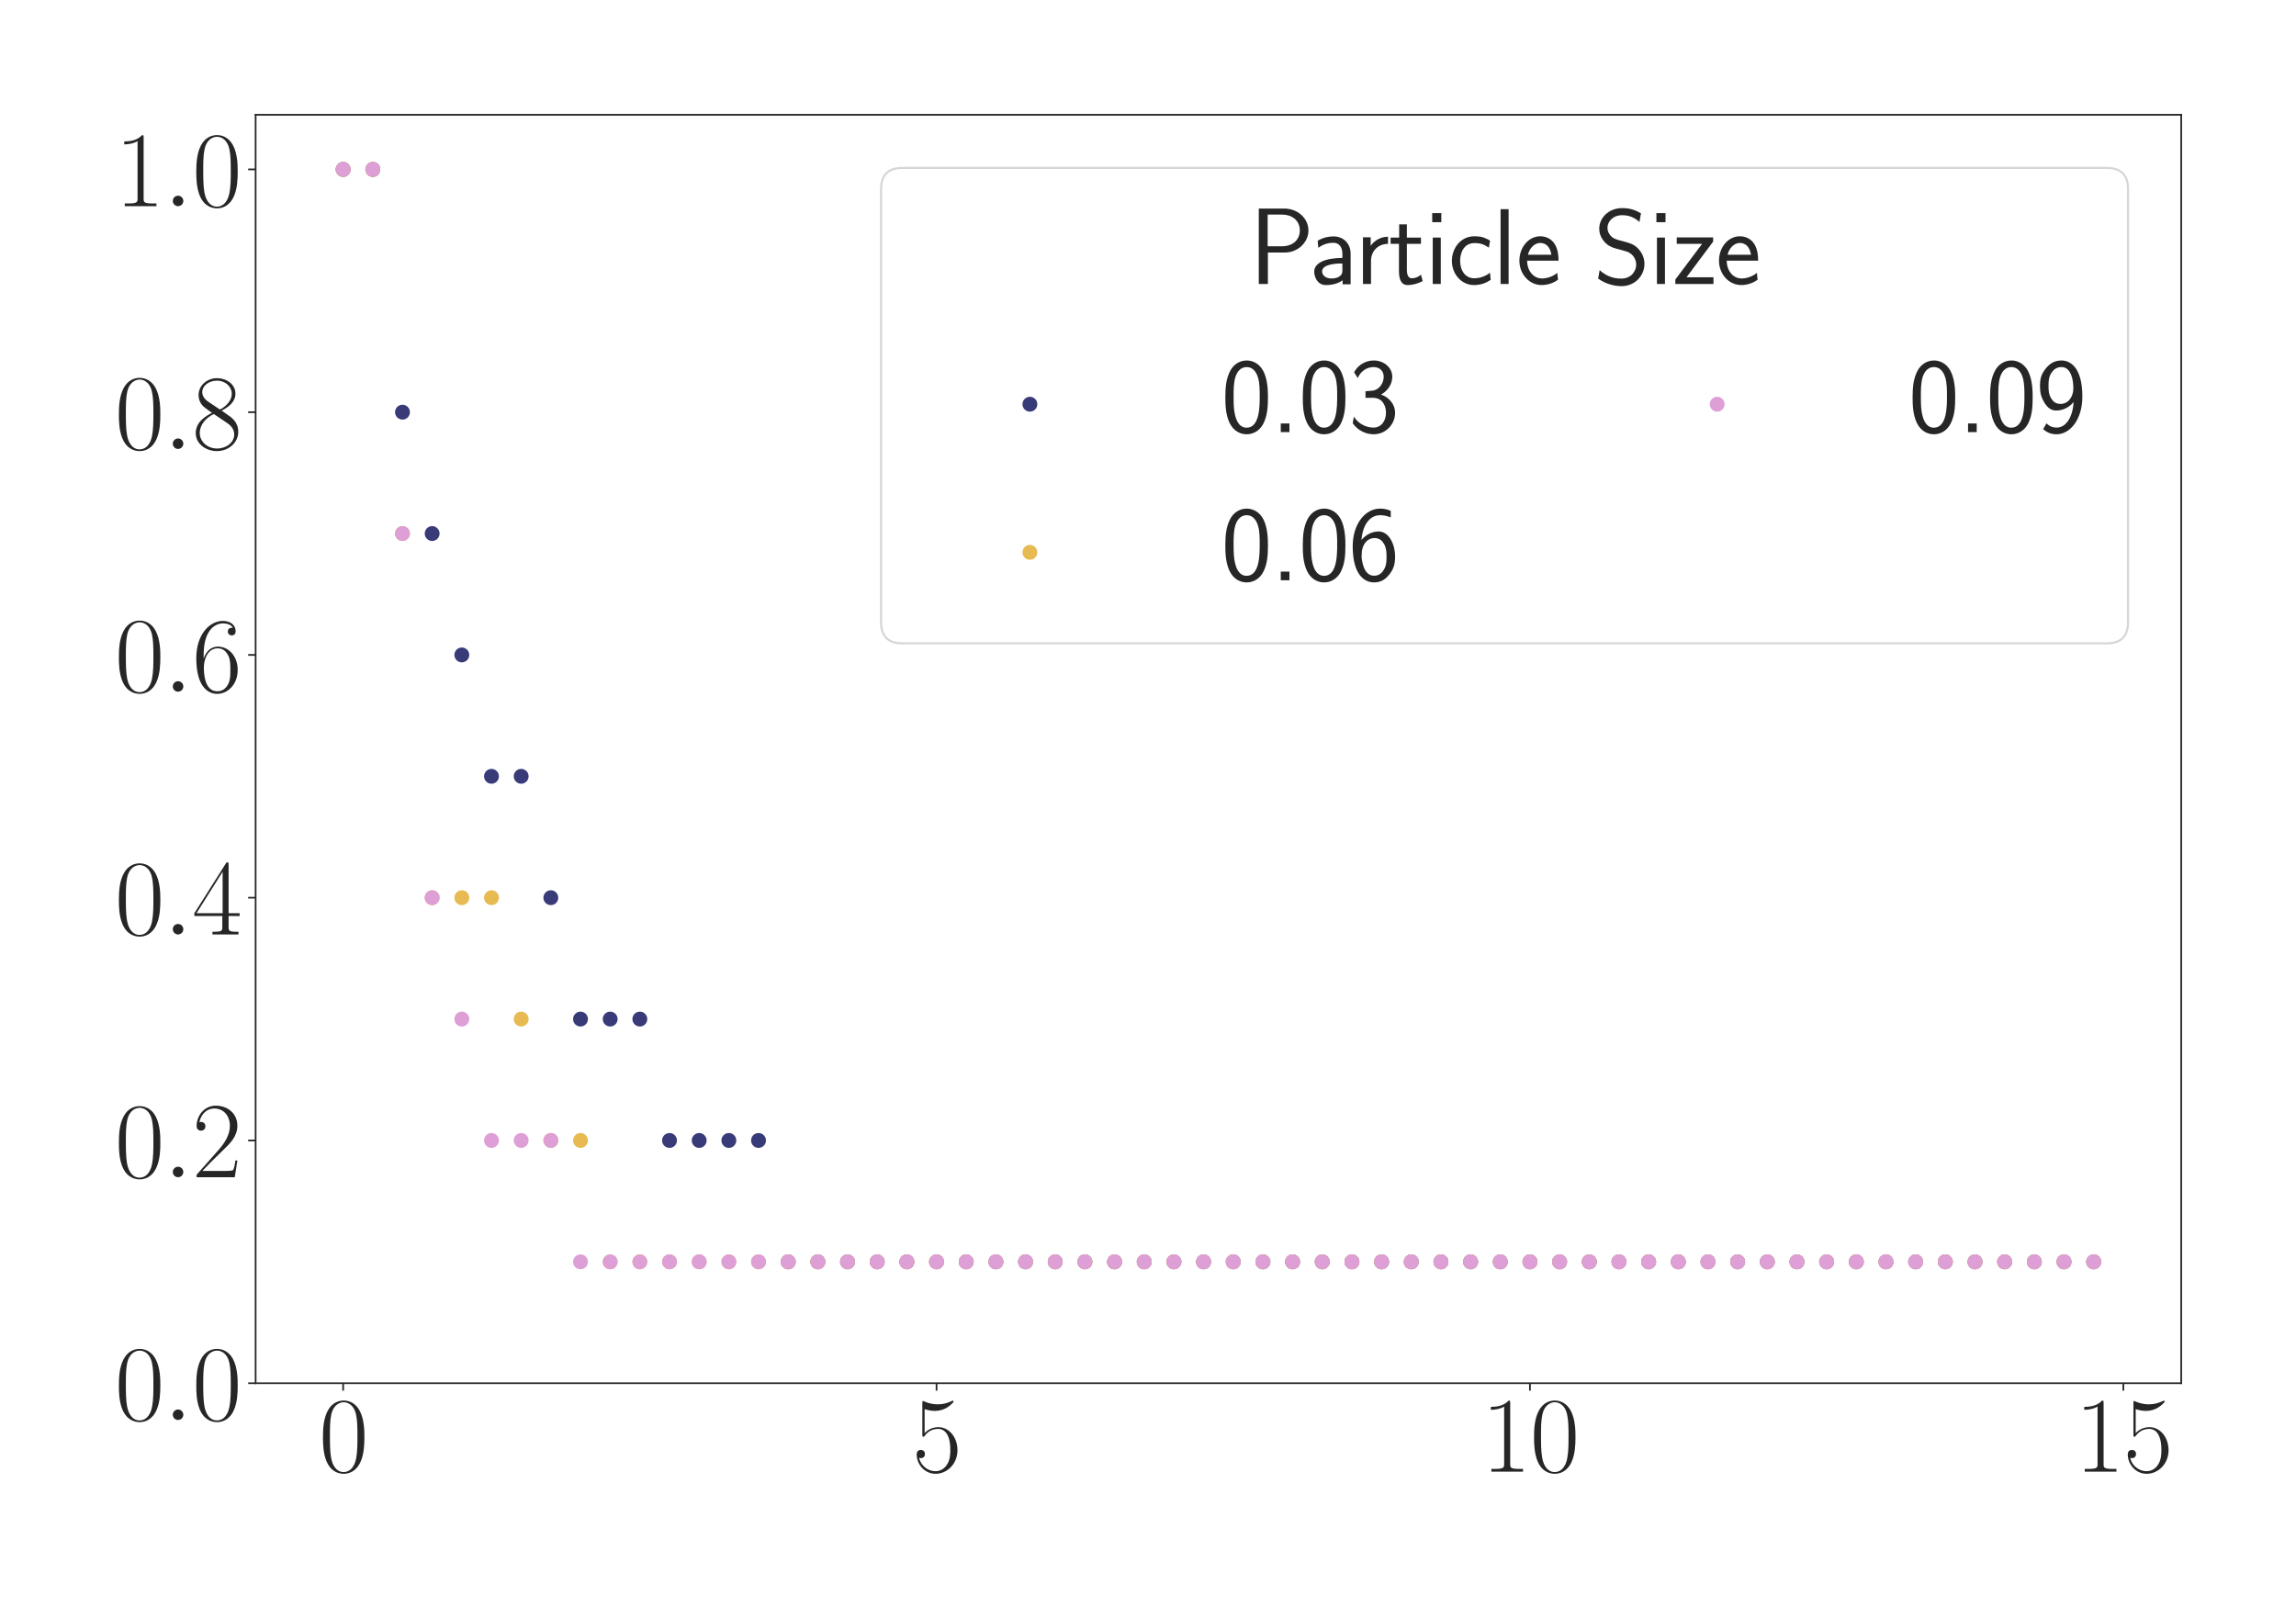 <?xml version="1.0" encoding="utf-8" standalone="no"?>
<!DOCTYPE svg PUBLIC "-//W3C//DTD SVG 1.1//EN"
  "http://www.w3.org/Graphics/SVG/1.1/DTD/svg11.dtd">
<svg xmlns:xlink="http://www.w3.org/1999/xlink" width="1080pt" height="756pt" viewBox="0 0 1080 756" xmlns="http://www.w3.org/2000/svg" version="1.1">
 <defs>
  <style type="text/css">*{stroke-linejoin: round; stroke-linecap: butt}</style>
 </defs>
 <g id="figure_1">
  <g id="patch_1">
   <path d="M 0 756 
L 1080 756 
L 1080 0 
L 0 0 
z
" style="fill: #ffffff"/>
  </g>
  <g id="axes_1">
   <g id="patch_2">
    <path d="M 120.239 650.718 
L 1026 650.718 
L 1026 54 
L 120.239 54 
z
" style="fill: #ffffff"/>
   </g>
   <g id="matplotlib.axis_1">
    <g id="xtick_1">
     <g id="line2d_1">
      <defs>
       <path id="m9c7c0662c3" d="M 0 0 
L 0 3.5 
" style="stroke: #262626; stroke-width: 0.8"/>
      </defs>
      <g>
       <use xlink:href="#m9c7c0662c3" x="161.41" y="650.718" style="fill: #262626; stroke: #262626; stroke-width: 0.8"/>
      </g>
     </g>
     <g id="text_1">
      <!-- $\mathdefault{0}$ -->
      <g style="fill: #262626" transform="translate(149.987 692.311) scale(0.5 -0.5)">
       <defs>
        <path id="CMR17-30" d="M 2688 2025 
C 2688 2416 2682 3080 2413 3591 
C 2176 4039 1798 4198 1466 4198 
C 1158 4198 768 4058 525 3597 
C 269 3118 243 2524 243 2025 
C 243 1661 250 1106 448 619 
C 723 -39 1216 -128 1466 -128 
C 1760 -128 2208 -7 2470 600 
C 2662 1042 2688 1559 2688 2025 
z
M 1466 -26 
C 1056 -26 813 325 723 812 
C 653 1188 653 1738 653 2096 
C 653 2588 653 2997 736 3387 
C 858 3929 1216 4096 1466 4096 
C 1728 4096 2067 3923 2189 3400 
C 2272 3036 2278 2607 2278 2096 
C 2278 1680 2278 1169 2202 792 
C 2067 95 1690 -26 1466 -26 
z
" transform="scale(0.016)"/>
       </defs>
       <use xlink:href="#CMR17-30" transform="scale(0.996)"/>
      </g>
     </g>
    </g>
    <g id="xtick_2">
     <g id="line2d_2">
      <g>
       <use xlink:href="#m9c7c0662c3" x="440.535" y="650.718" style="fill: #262626; stroke: #262626; stroke-width: 0.8"/>
      </g>
     </g>
     <g id="text_2">
      <!-- $\mathdefault{5}$ -->
      <g style="fill: #262626" transform="translate(429.112 692.311) scale(0.5 -0.5)">
       <defs>
        <path id="CMR17-35" d="M 730 3692 
C 794 3666 1056 3584 1325 3584 
C 1920 3584 2246 3911 2432 4100 
C 2432 4157 2432 4192 2394 4192 
C 2387 4192 2374 4192 2323 4163 
C 2099 4058 1837 3973 1517 3973 
C 1325 3973 1037 3999 723 4139 
C 653 4171 640 4171 634 4171 
C 602 4171 595 4164 595 4037 
L 595 2203 
C 595 2089 595 2057 659 2057 
C 691 2057 704 2070 736 2114 
C 941 2401 1222 2522 1542 2522 
C 1766 2522 2246 2382 2246 1289 
C 2246 1085 2246 715 2054 421 
C 1894 159 1645 25 1370 25 
C 947 25 518 320 403 814 
C 429 807 480 795 506 795 
C 589 795 749 840 749 1038 
C 749 1210 627 1280 506 1280 
C 358 1280 262 1190 262 1011 
C 262 454 704 -128 1382 -128 
C 2042 -128 2669 440 2669 1264 
C 2669 2030 2170 2624 1549 2624 
C 1222 2624 947 2503 730 2274 
L 730 3692 
z
" transform="scale(0.016)"/>
       </defs>
       <use xlink:href="#CMR17-35" transform="scale(0.996)"/>
      </g>
     </g>
    </g>
    <g id="xtick_3">
     <g id="line2d_3">
      <g>
       <use xlink:href="#m9c7c0662c3" x="719.66" y="650.718" style="fill: #262626; stroke: #262626; stroke-width: 0.8"/>
      </g>
     </g>
     <g id="text_3">
      <!-- $\mathdefault{10}$ -->
      <g style="fill: #262626" transform="translate(696.815 692.311) scale(0.5 -0.5)">
       <defs>
        <path id="CMR17-31" d="M 1702 4058 
C 1702 4192 1696 4192 1606 4192 
C 1357 3916 979 3827 621 3827 
C 602 3827 570 3827 563 3808 
C 557 3795 557 3782 557 3648 
C 755 3648 1088 3686 1344 3839 
L 1344 461 
C 1344 236 1331 160 781 160 
L 589 160 
L 589 0 
C 896 0 1216 0 1523 0 
C 1830 0 2150 0 2458 0 
L 2458 160 
L 2266 160 
C 1715 160 1702 230 1702 458 
L 1702 4058 
z
" transform="scale(0.016)"/>
       </defs>
       <use xlink:href="#CMR17-31" transform="scale(0.996)"/>
       <use xlink:href="#CMR17-30" transform="translate(45.69 0) scale(0.996)"/>
      </g>
     </g>
    </g>
    <g id="xtick_4">
     <g id="line2d_4">
      <g>
       <use xlink:href="#m9c7c0662c3" x="998.785" y="650.718" style="fill: #262626; stroke: #262626; stroke-width: 0.8"/>
      </g>
     </g>
     <g id="text_4">
      <!-- $\mathdefault{15}$ -->
      <g style="fill: #262626" transform="translate(975.94 692.311) scale(0.5 -0.5)">
       <use xlink:href="#CMR17-31" transform="scale(0.996)"/>
       <use xlink:href="#CMR17-35" transform="translate(45.69 0) scale(0.996)"/>
      </g>
     </g>
    </g>
   </g>
   <g id="matplotlib.axis_2">
    <g id="ytick_1">
     <g id="line2d_5">
      <defs>
       <path id="mdf23f0dbd2" d="M 0 0 
L -3.5 0 
" style="stroke: #262626; stroke-width: 0.8"/>
      </defs>
      <g>
       <use xlink:href="#mdf23f0dbd2" x="120.239" y="650.718" style="fill: #262626; stroke: #262626; stroke-width: 0.8"/>
      </g>
     </g>
     <g id="text_5">
      <!-- $\mathdefault{0.0}$ -->
      <g style="fill: #262626" transform="translate(54 668.015) scale(0.5 -0.5)">
       <defs>
        <path id="CMMI12-3a" d="M 1178 307 
C 1178 492 1024 619 870 619 
C 685 619 557 466 557 313 
C 557 128 710 0 864 0 
C 1050 0 1178 153 1178 307 
z
" transform="scale(0.016)"/>
       </defs>
       <use xlink:href="#CMR17-30" transform="scale(0.996)"/>
       <use xlink:href="#CMMI12-3a" transform="translate(45.69 0) scale(0.996)"/>
       <use xlink:href="#CMR17-30" transform="translate(72.788 0) scale(0.996)"/>
      </g>
     </g>
    </g>
    <g id="ytick_2">
     <g id="line2d_6">
      <g>
       <use xlink:href="#mdf23f0dbd2" x="120.239" y="536.514" style="fill: #262626; stroke: #262626; stroke-width: 0.8"/>
      </g>
     </g>
     <g id="text_6">
      <!-- $\mathdefault{0.2}$ -->
      <g style="fill: #262626" transform="translate(54 553.81) scale(0.5 -0.5)">
       <defs>
        <path id="CMR17-32" d="M 2669 989 
L 2554 989 
C 2490 536 2438 459 2413 420 
C 2381 369 1920 369 1830 369 
L 602 369 
C 832 619 1280 1072 1824 1597 
C 2214 1967 2669 2402 2669 3035 
C 2669 3790 2067 4224 1395 4224 
C 691 4224 262 3604 262 3030 
C 262 2780 448 2748 525 2748 
C 589 2748 781 2787 781 3010 
C 781 3207 614 3264 525 3264 
C 486 3264 448 3258 422 3245 
C 544 3790 915 4058 1306 4058 
C 1862 4058 2227 3617 2227 3035 
C 2227 2479 1901 2000 1536 1584 
L 262 146 
L 262 0 
L 2515 0 
L 2669 989 
z
" transform="scale(0.016)"/>
       </defs>
       <use xlink:href="#CMR17-30" transform="scale(0.996)"/>
       <use xlink:href="#CMMI12-3a" transform="translate(45.69 0) scale(0.996)"/>
       <use xlink:href="#CMR17-32" transform="translate(72.788 0) scale(0.996)"/>
      </g>
     </g>
    </g>
    <g id="ytick_3">
     <g id="line2d_7">
      <g>
       <use xlink:href="#mdf23f0dbd2" x="120.239" y="422.309" style="fill: #262626; stroke: #262626; stroke-width: 0.8"/>
      </g>
     </g>
     <g id="text_7">
      <!-- $\mathdefault{0.4}$ -->
      <g style="fill: #262626" transform="translate(54 439.606) scale(0.5 -0.5)">
       <defs>
        <path id="CMR17-34" d="M 2150 4122 
C 2150 4256 2144 4256 2029 4256 
L 128 1254 
L 128 1088 
L 1779 1088 
L 1779 457 
C 1779 224 1766 160 1318 160 
L 1197 160 
L 1197 0 
C 1402 0 1747 0 1965 0 
C 2182 0 2528 0 2733 0 
L 2733 160 
L 2611 160 
C 2163 160 2150 224 2150 457 
L 2150 1088 
L 2803 1088 
L 2803 1254 
L 2150 1254 
L 2150 4122 
z
M 1798 3703 
L 1798 1254 
L 256 1254 
L 1798 3703 
z
" transform="scale(0.016)"/>
       </defs>
       <use xlink:href="#CMR17-30" transform="scale(0.996)"/>
       <use xlink:href="#CMMI12-3a" transform="translate(45.69 0) scale(0.996)"/>
       <use xlink:href="#CMR17-34" transform="translate(72.788 0) scale(0.996)"/>
      </g>
     </g>
    </g>
    <g id="ytick_4">
     <g id="line2d_8">
      <g>
       <use xlink:href="#mdf23f0dbd2" x="120.239" y="308.105" style="fill: #262626; stroke: #262626; stroke-width: 0.8"/>
      </g>
     </g>
     <g id="text_8">
      <!-- $\mathdefault{0.6}$ -->
      <g style="fill: #262626" transform="translate(54 325.401) scale(0.5 -0.5)">
       <defs>
        <path id="CMR17-36" d="M 678 2176 
C 678 3690 1395 4032 1811 4032 
C 1946 4032 2272 4009 2400 3776 
C 2298 3776 2106 3776 2106 3553 
C 2106 3381 2246 3323 2336 3323 
C 2394 3323 2566 3348 2566 3560 
C 2566 3954 2246 4179 1805 4179 
C 1043 4179 243 3390 243 1984 
C 243 253 966 -128 1478 -128 
C 2099 -128 2688 427 2688 1283 
C 2688 2081 2170 2662 1517 2662 
C 1126 2662 838 2407 678 1960 
L 678 2176 
z
M 1478 25 
C 691 25 691 1200 691 1436 
C 691 1896 909 2560 1504 2560 
C 1613 2560 1926 2560 2138 2120 
C 2253 1870 2253 1609 2253 1289 
C 2253 944 2253 690 2118 434 
C 1978 171 1773 25 1478 25 
z
" transform="scale(0.016)"/>
       </defs>
       <use xlink:href="#CMR17-30" transform="scale(0.996)"/>
       <use xlink:href="#CMMI12-3a" transform="translate(45.69 0) scale(0.996)"/>
       <use xlink:href="#CMR17-36" transform="translate(72.788 0) scale(0.996)"/>
      </g>
     </g>
    </g>
    <g id="ytick_5">
     <g id="line2d_9">
      <g>
       <use xlink:href="#mdf23f0dbd2" x="120.239" y="193.9" style="fill: #262626; stroke: #262626; stroke-width: 0.8"/>
      </g>
     </g>
     <g id="text_9">
      <!-- $\mathdefault{0.8}$ -->
      <g style="fill: #262626" transform="translate(54 211.197) scale(0.5 -0.5)">
       <defs>
        <path id="CMR17-38" d="M 1741 2264 
C 2144 2467 2554 2773 2554 3263 
C 2554 3841 1990 4179 1472 4179 
C 890 4179 378 3759 378 3180 
C 378 3021 416 2747 666 2505 
C 730 2442 998 2251 1171 2130 
C 883 1983 211 1634 211 934 
C 211 279 838 -128 1459 -128 
C 2144 -128 2720 362 2720 1010 
C 2720 1590 2330 1857 2074 2029 
L 1741 2264 
z
M 902 2822 
C 851 2854 595 3051 595 3351 
C 595 3739 998 4032 1459 4032 
C 1965 4032 2336 3676 2336 3262 
C 2336 2669 1670 2331 1638 2331 
C 1632 2331 1626 2331 1574 2370 
L 902 2822 
z
M 2080 1519 
C 2176 1449 2483 1240 2483 851 
C 2483 381 2010 25 1472 25 
C 890 25 448 438 448 940 
C 448 1443 838 1862 1280 2060 
L 2080 1519 
z
" transform="scale(0.016)"/>
       </defs>
       <use xlink:href="#CMR17-30" transform="scale(0.996)"/>
       <use xlink:href="#CMMI12-3a" transform="translate(45.69 0) scale(0.996)"/>
       <use xlink:href="#CMR17-38" transform="translate(72.788 0) scale(0.996)"/>
      </g>
     </g>
    </g>
    <g id="ytick_6">
     <g id="line2d_10">
      <g>
       <use xlink:href="#mdf23f0dbd2" x="120.239" y="79.696" style="fill: #262626; stroke: #262626; stroke-width: 0.8"/>
      </g>
     </g>
     <g id="text_10">
      <!-- $\mathdefault{1.0}$ -->
      <g style="fill: #262626" transform="translate(54 96.992) scale(0.5 -0.5)">
       <use xlink:href="#CMR17-31" transform="scale(0.996)"/>
       <use xlink:href="#CMMI12-3a" transform="translate(45.69 0) scale(0.996)"/>
       <use xlink:href="#CMR17-30" transform="translate(72.788 0) scale(0.996)"/>
      </g>
     </g>
    </g>
   </g>
   <g id="PathCollection_1">
    <defs>
     <path id="m93c2920d2e" d="M 0 3 
C 0.796 3 1.559 2.684 2.121 2.121 
C 2.684 1.559 3 0.796 3 0 
C 3 -0.796 2.684 -1.559 2.121 -2.121 
C 1.559 -2.684 0.796 -3 0 -3 
C -0.796 -3 -1.559 -2.684 -2.121 -2.121 
C -2.684 -1.559 -3 -0.796 -3 0 
C -3 0.796 -2.684 1.559 -2.121 2.121 
C -1.559 2.684 -0.796 3 0 3 
z
" style="stroke: #393b79"/>
    </defs>
    <g clip-path="url(#p0a9212c57f)">
     <use xlink:href="#m93c2920d2e" x="161.41" y="79.696" style="fill: #393b79; stroke: #393b79"/>
     <use xlink:href="#m93c2920d2e" x="175.366" y="79.696" style="fill: #393b79; stroke: #393b79"/>
     <use xlink:href="#m93c2920d2e" x="189.323" y="193.9" style="fill: #393b79; stroke: #393b79"/>
     <use xlink:href="#m93c2920d2e" x="203.279" y="251.003" style="fill: #393b79; stroke: #393b79"/>
     <use xlink:href="#m93c2920d2e" x="217.235" y="308.105" style="fill: #393b79; stroke: #393b79"/>
     <use xlink:href="#m93c2920d2e" x="231.191" y="365.207" style="fill: #393b79; stroke: #393b79"/>
     <use xlink:href="#m93c2920d2e" x="245.148" y="365.207" style="fill: #393b79; stroke: #393b79"/>
     <use xlink:href="#m93c2920d2e" x="259.104" y="422.309" style="fill: #393b79; stroke: #393b79"/>
     <use xlink:href="#m93c2920d2e" x="273.06" y="479.412" style="fill: #393b79; stroke: #393b79"/>
     <use xlink:href="#m93c2920d2e" x="287.016" y="479.412" style="fill: #393b79; stroke: #393b79"/>
     <use xlink:href="#m93c2920d2e" x="300.973" y="479.412" style="fill: #393b79; stroke: #393b79"/>
     <use xlink:href="#m93c2920d2e" x="314.929" y="536.514" style="fill: #393b79; stroke: #393b79"/>
     <use xlink:href="#m93c2920d2e" x="328.885" y="536.514" style="fill: #393b79; stroke: #393b79"/>
     <use xlink:href="#m93c2920d2e" x="342.841" y="536.514" style="fill: #393b79; stroke: #393b79"/>
     <use xlink:href="#m93c2920d2e" x="356.798" y="536.514" style="fill: #393b79; stroke: #393b79"/>
     <use xlink:href="#m93c2920d2e" x="370.754" y="593.616" style="fill: #393b79; stroke: #393b79"/>
     <use xlink:href="#m93c2920d2e" x="384.71" y="593.616" style="fill: #393b79; stroke: #393b79"/>
     <use xlink:href="#m93c2920d2e" x="398.666" y="593.616" style="fill: #393b79; stroke: #393b79"/>
     <use xlink:href="#m93c2920d2e" x="412.623" y="593.616" style="fill: #393b79; stroke: #393b79"/>
     <use xlink:href="#m93c2920d2e" x="426.579" y="593.616" style="fill: #393b79; stroke: #393b79"/>
     <use xlink:href="#m93c2920d2e" x="440.535" y="593.616" style="fill: #393b79; stroke: #393b79"/>
     <use xlink:href="#m93c2920d2e" x="454.491" y="593.616" style="fill: #393b79; stroke: #393b79"/>
     <use xlink:href="#m93c2920d2e" x="468.448" y="593.616" style="fill: #393b79; stroke: #393b79"/>
     <use xlink:href="#m93c2920d2e" x="482.404" y="593.616" style="fill: #393b79; stroke: #393b79"/>
     <use xlink:href="#m93c2920d2e" x="496.36" y="593.616" style="fill: #393b79; stroke: #393b79"/>
     <use xlink:href="#m93c2920d2e" x="510.316" y="593.616" style="fill: #393b79; stroke: #393b79"/>
     <use xlink:href="#m93c2920d2e" x="524.273" y="593.616" style="fill: #393b79; stroke: #393b79"/>
     <use xlink:href="#m93c2920d2e" x="538.229" y="593.616" style="fill: #393b79; stroke: #393b79"/>
     <use xlink:href="#m93c2920d2e" x="552.185" y="593.616" style="fill: #393b79; stroke: #393b79"/>
     <use xlink:href="#m93c2920d2e" x="566.141" y="593.616" style="fill: #393b79; stroke: #393b79"/>
     <use xlink:href="#m93c2920d2e" x="580.098" y="593.616" style="fill: #393b79; stroke: #393b79"/>
     <use xlink:href="#m93c2920d2e" x="594.054" y="593.616" style="fill: #393b79; stroke: #393b79"/>
     <use xlink:href="#m93c2920d2e" x="608.01" y="593.616" style="fill: #393b79; stroke: #393b79"/>
     <use xlink:href="#m93c2920d2e" x="621.966" y="593.616" style="fill: #393b79; stroke: #393b79"/>
     <use xlink:href="#m93c2920d2e" x="635.923" y="593.616" style="fill: #393b79; stroke: #393b79"/>
     <use xlink:href="#m93c2920d2e" x="649.879" y="593.616" style="fill: #393b79; stroke: #393b79"/>
     <use xlink:href="#m93c2920d2e" x="663.835" y="593.616" style="fill: #393b79; stroke: #393b79"/>
     <use xlink:href="#m93c2920d2e" x="677.791" y="593.616" style="fill: #393b79; stroke: #393b79"/>
     <use xlink:href="#m93c2920d2e" x="691.748" y="593.616" style="fill: #393b79; stroke: #393b79"/>
     <use xlink:href="#m93c2920d2e" x="705.704" y="593.616" style="fill: #393b79; stroke: #393b79"/>
     <use xlink:href="#m93c2920d2e" x="719.66" y="593.616" style="fill: #393b79; stroke: #393b79"/>
     <use xlink:href="#m93c2920d2e" x="733.616" y="593.616" style="fill: #393b79; stroke: #393b79"/>
     <use xlink:href="#m93c2920d2e" x="747.573" y="593.616" style="fill: #393b79; stroke: #393b79"/>
     <use xlink:href="#m93c2920d2e" x="761.529" y="593.616" style="fill: #393b79; stroke: #393b79"/>
     <use xlink:href="#m93c2920d2e" x="775.485" y="593.616" style="fill: #393b79; stroke: #393b79"/>
     <use xlink:href="#m93c2920d2e" x="789.441" y="593.616" style="fill: #393b79; stroke: #393b79"/>
     <use xlink:href="#m93c2920d2e" x="803.398" y="593.616" style="fill: #393b79; stroke: #393b79"/>
     <use xlink:href="#m93c2920d2e" x="817.354" y="593.616" style="fill: #393b79; stroke: #393b79"/>
     <use xlink:href="#m93c2920d2e" x="831.31" y="593.616" style="fill: #393b79; stroke: #393b79"/>
     <use xlink:href="#m93c2920d2e" x="845.267" y="593.616" style="fill: #393b79; stroke: #393b79"/>
     <use xlink:href="#m93c2920d2e" x="859.223" y="593.616" style="fill: #393b79; stroke: #393b79"/>
     <use xlink:href="#m93c2920d2e" x="873.179" y="593.616" style="fill: #393b79; stroke: #393b79"/>
     <use xlink:href="#m93c2920d2e" x="887.135" y="593.616" style="fill: #393b79; stroke: #393b79"/>
     <use xlink:href="#m93c2920d2e" x="901.092" y="593.616" style="fill: #393b79; stroke: #393b79"/>
     <use xlink:href="#m93c2920d2e" x="915.048" y="593.616" style="fill: #393b79; stroke: #393b79"/>
     <use xlink:href="#m93c2920d2e" x="929.004" y="593.616" style="fill: #393b79; stroke: #393b79"/>
     <use xlink:href="#m93c2920d2e" x="942.96" y="593.616" style="fill: #393b79; stroke: #393b79"/>
     <use xlink:href="#m93c2920d2e" x="956.917" y="593.616" style="fill: #393b79; stroke: #393b79"/>
     <use xlink:href="#m93c2920d2e" x="970.873" y="593.616" style="fill: #393b79; stroke: #393b79"/>
     <use xlink:href="#m93c2920d2e" x="984.829" y="593.616" style="fill: #393b79; stroke: #393b79"/>
    </g>
   </g>
   <g id="PathCollection_2">
    <defs>
     <path id="meace6f22d9" d="M 0 3 
C 0.796 3 1.559 2.684 2.121 2.121 
C 2.684 1.559 3 0.796 3 0 
C 3 -0.796 2.684 -1.559 2.121 -2.121 
C 1.559 -2.684 0.796 -3 0 -3 
C -0.796 -3 -1.559 -2.684 -2.121 -2.121 
C -2.684 -1.559 -3 -0.796 -3 0 
C -3 0.796 -2.684 1.559 -2.121 2.121 
C -1.559 2.684 -0.796 3 0 3 
z
" style="stroke: #e7ba52"/>
    </defs>
    <g clip-path="url(#p0a9212c57f)">
     <use xlink:href="#meace6f22d9" x="161.41" y="79.696" style="fill: #e7ba52; stroke: #e7ba52"/>
     <use xlink:href="#meace6f22d9" x="175.366" y="79.696" style="fill: #e7ba52; stroke: #e7ba52"/>
     <use xlink:href="#meace6f22d9" x="189.323" y="251.003" style="fill: #e7ba52; stroke: #e7ba52"/>
     <use xlink:href="#meace6f22d9" x="203.279" y="422.309" style="fill: #e7ba52; stroke: #e7ba52"/>
     <use xlink:href="#meace6f22d9" x="217.235" y="422.309" style="fill: #e7ba52; stroke: #e7ba52"/>
     <use xlink:href="#meace6f22d9" x="231.191" y="422.309" style="fill: #e7ba52; stroke: #e7ba52"/>
     <use xlink:href="#meace6f22d9" x="245.148" y="479.412" style="fill: #e7ba52; stroke: #e7ba52"/>
     <use xlink:href="#meace6f22d9" x="259.104" y="536.514" style="fill: #e7ba52; stroke: #e7ba52"/>
     <use xlink:href="#meace6f22d9" x="273.06" y="536.514" style="fill: #e7ba52; stroke: #e7ba52"/>
     <use xlink:href="#meace6f22d9" x="287.016" y="593.616" style="fill: #e7ba52; stroke: #e7ba52"/>
     <use xlink:href="#meace6f22d9" x="300.973" y="593.616" style="fill: #e7ba52; stroke: #e7ba52"/>
     <use xlink:href="#meace6f22d9" x="314.929" y="593.616" style="fill: #e7ba52; stroke: #e7ba52"/>
     <use xlink:href="#meace6f22d9" x="328.885" y="593.616" style="fill: #e7ba52; stroke: #e7ba52"/>
     <use xlink:href="#meace6f22d9" x="342.841" y="593.616" style="fill: #e7ba52; stroke: #e7ba52"/>
     <use xlink:href="#meace6f22d9" x="356.798" y="593.616" style="fill: #e7ba52; stroke: #e7ba52"/>
     <use xlink:href="#meace6f22d9" x="370.754" y="593.616" style="fill: #e7ba52; stroke: #e7ba52"/>
     <use xlink:href="#meace6f22d9" x="384.71" y="593.616" style="fill: #e7ba52; stroke: #e7ba52"/>
     <use xlink:href="#meace6f22d9" x="398.666" y="593.616" style="fill: #e7ba52; stroke: #e7ba52"/>
     <use xlink:href="#meace6f22d9" x="412.623" y="593.616" style="fill: #e7ba52; stroke: #e7ba52"/>
     <use xlink:href="#meace6f22d9" x="426.579" y="593.616" style="fill: #e7ba52; stroke: #e7ba52"/>
     <use xlink:href="#meace6f22d9" x="440.535" y="593.616" style="fill: #e7ba52; stroke: #e7ba52"/>
     <use xlink:href="#meace6f22d9" x="454.491" y="593.616" style="fill: #e7ba52; stroke: #e7ba52"/>
     <use xlink:href="#meace6f22d9" x="468.448" y="593.616" style="fill: #e7ba52; stroke: #e7ba52"/>
     <use xlink:href="#meace6f22d9" x="482.404" y="593.616" style="fill: #e7ba52; stroke: #e7ba52"/>
     <use xlink:href="#meace6f22d9" x="496.36" y="593.616" style="fill: #e7ba52; stroke: #e7ba52"/>
     <use xlink:href="#meace6f22d9" x="510.316" y="593.616" style="fill: #e7ba52; stroke: #e7ba52"/>
     <use xlink:href="#meace6f22d9" x="524.273" y="593.616" style="fill: #e7ba52; stroke: #e7ba52"/>
     <use xlink:href="#meace6f22d9" x="538.229" y="593.616" style="fill: #e7ba52; stroke: #e7ba52"/>
     <use xlink:href="#meace6f22d9" x="552.185" y="593.616" style="fill: #e7ba52; stroke: #e7ba52"/>
     <use xlink:href="#meace6f22d9" x="566.141" y="593.616" style="fill: #e7ba52; stroke: #e7ba52"/>
     <use xlink:href="#meace6f22d9" x="580.098" y="593.616" style="fill: #e7ba52; stroke: #e7ba52"/>
     <use xlink:href="#meace6f22d9" x="594.054" y="593.616" style="fill: #e7ba52; stroke: #e7ba52"/>
     <use xlink:href="#meace6f22d9" x="608.01" y="593.616" style="fill: #e7ba52; stroke: #e7ba52"/>
     <use xlink:href="#meace6f22d9" x="621.966" y="593.616" style="fill: #e7ba52; stroke: #e7ba52"/>
     <use xlink:href="#meace6f22d9" x="635.923" y="593.616" style="fill: #e7ba52; stroke: #e7ba52"/>
     <use xlink:href="#meace6f22d9" x="649.879" y="593.616" style="fill: #e7ba52; stroke: #e7ba52"/>
     <use xlink:href="#meace6f22d9" x="663.835" y="593.616" style="fill: #e7ba52; stroke: #e7ba52"/>
     <use xlink:href="#meace6f22d9" x="677.791" y="593.616" style="fill: #e7ba52; stroke: #e7ba52"/>
     <use xlink:href="#meace6f22d9" x="691.748" y="593.616" style="fill: #e7ba52; stroke: #e7ba52"/>
     <use xlink:href="#meace6f22d9" x="705.704" y="593.616" style="fill: #e7ba52; stroke: #e7ba52"/>
     <use xlink:href="#meace6f22d9" x="719.66" y="593.616" style="fill: #e7ba52; stroke: #e7ba52"/>
     <use xlink:href="#meace6f22d9" x="733.616" y="593.616" style="fill: #e7ba52; stroke: #e7ba52"/>
     <use xlink:href="#meace6f22d9" x="747.573" y="593.616" style="fill: #e7ba52; stroke: #e7ba52"/>
     <use xlink:href="#meace6f22d9" x="761.529" y="593.616" style="fill: #e7ba52; stroke: #e7ba52"/>
     <use xlink:href="#meace6f22d9" x="775.485" y="593.616" style="fill: #e7ba52; stroke: #e7ba52"/>
     <use xlink:href="#meace6f22d9" x="789.441" y="593.616" style="fill: #e7ba52; stroke: #e7ba52"/>
     <use xlink:href="#meace6f22d9" x="803.398" y="593.616" style="fill: #e7ba52; stroke: #e7ba52"/>
     <use xlink:href="#meace6f22d9" x="817.354" y="593.616" style="fill: #e7ba52; stroke: #e7ba52"/>
     <use xlink:href="#meace6f22d9" x="831.31" y="593.616" style="fill: #e7ba52; stroke: #e7ba52"/>
     <use xlink:href="#meace6f22d9" x="845.267" y="593.616" style="fill: #e7ba52; stroke: #e7ba52"/>
     <use xlink:href="#meace6f22d9" x="859.223" y="593.616" style="fill: #e7ba52; stroke: #e7ba52"/>
     <use xlink:href="#meace6f22d9" x="873.179" y="593.616" style="fill: #e7ba52; stroke: #e7ba52"/>
     <use xlink:href="#meace6f22d9" x="887.135" y="593.616" style="fill: #e7ba52; stroke: #e7ba52"/>
     <use xlink:href="#meace6f22d9" x="901.092" y="593.616" style="fill: #e7ba52; stroke: #e7ba52"/>
     <use xlink:href="#meace6f22d9" x="915.048" y="593.616" style="fill: #e7ba52; stroke: #e7ba52"/>
     <use xlink:href="#meace6f22d9" x="929.004" y="593.616" style="fill: #e7ba52; stroke: #e7ba52"/>
     <use xlink:href="#meace6f22d9" x="942.96" y="593.616" style="fill: #e7ba52; stroke: #e7ba52"/>
     <use xlink:href="#meace6f22d9" x="956.917" y="593.616" style="fill: #e7ba52; stroke: #e7ba52"/>
     <use xlink:href="#meace6f22d9" x="970.873" y="593.616" style="fill: #e7ba52; stroke: #e7ba52"/>
     <use xlink:href="#meace6f22d9" x="984.829" y="593.616" style="fill: #e7ba52; stroke: #e7ba52"/>
    </g>
   </g>
   <g id="PathCollection_3">
    <defs>
     <path id="m4ec15eedd9" d="M 0 3 
C 0.796 3 1.559 2.684 2.121 2.121 
C 2.684 1.559 3 0.796 3 0 
C 3 -0.796 2.684 -1.559 2.121 -2.121 
C 1.559 -2.684 0.796 -3 0 -3 
C -0.796 -3 -1.559 -2.684 -2.121 -2.121 
C -2.684 -1.559 -3 -0.796 -3 0 
C -3 0.796 -2.684 1.559 -2.121 2.121 
C -1.559 2.684 -0.796 3 0 3 
z
" style="stroke: #de9ed6"/>
    </defs>
    <g clip-path="url(#p0a9212c57f)">
     <use xlink:href="#m4ec15eedd9" x="161.41" y="79.696" style="fill: #de9ed6; stroke: #de9ed6"/>
     <use xlink:href="#m4ec15eedd9" x="175.366" y="79.696" style="fill: #de9ed6; stroke: #de9ed6"/>
     <use xlink:href="#m4ec15eedd9" x="189.323" y="251.003" style="fill: #de9ed6; stroke: #de9ed6"/>
     <use xlink:href="#m4ec15eedd9" x="203.279" y="422.309" style="fill: #de9ed6; stroke: #de9ed6"/>
     <use xlink:href="#m4ec15eedd9" x="217.235" y="479.412" style="fill: #de9ed6; stroke: #de9ed6"/>
     <use xlink:href="#m4ec15eedd9" x="231.191" y="536.514" style="fill: #de9ed6; stroke: #de9ed6"/>
     <use xlink:href="#m4ec15eedd9" x="245.148" y="536.514" style="fill: #de9ed6; stroke: #de9ed6"/>
     <use xlink:href="#m4ec15eedd9" x="259.104" y="536.514" style="fill: #de9ed6; stroke: #de9ed6"/>
     <use xlink:href="#m4ec15eedd9" x="273.06" y="593.616" style="fill: #de9ed6; stroke: #de9ed6"/>
     <use xlink:href="#m4ec15eedd9" x="287.016" y="593.616" style="fill: #de9ed6; stroke: #de9ed6"/>
     <use xlink:href="#m4ec15eedd9" x="300.973" y="593.616" style="fill: #de9ed6; stroke: #de9ed6"/>
     <use xlink:href="#m4ec15eedd9" x="314.929" y="593.616" style="fill: #de9ed6; stroke: #de9ed6"/>
     <use xlink:href="#m4ec15eedd9" x="328.885" y="593.616" style="fill: #de9ed6; stroke: #de9ed6"/>
     <use xlink:href="#m4ec15eedd9" x="342.841" y="593.616" style="fill: #de9ed6; stroke: #de9ed6"/>
     <use xlink:href="#m4ec15eedd9" x="356.798" y="593.616" style="fill: #de9ed6; stroke: #de9ed6"/>
     <use xlink:href="#m4ec15eedd9" x="370.754" y="593.616" style="fill: #de9ed6; stroke: #de9ed6"/>
     <use xlink:href="#m4ec15eedd9" x="384.71" y="593.616" style="fill: #de9ed6; stroke: #de9ed6"/>
     <use xlink:href="#m4ec15eedd9" x="398.666" y="593.616" style="fill: #de9ed6; stroke: #de9ed6"/>
     <use xlink:href="#m4ec15eedd9" x="412.623" y="593.616" style="fill: #de9ed6; stroke: #de9ed6"/>
     <use xlink:href="#m4ec15eedd9" x="426.579" y="593.616" style="fill: #de9ed6; stroke: #de9ed6"/>
     <use xlink:href="#m4ec15eedd9" x="440.535" y="593.616" style="fill: #de9ed6; stroke: #de9ed6"/>
     <use xlink:href="#m4ec15eedd9" x="454.491" y="593.616" style="fill: #de9ed6; stroke: #de9ed6"/>
     <use xlink:href="#m4ec15eedd9" x="468.448" y="593.616" style="fill: #de9ed6; stroke: #de9ed6"/>
     <use xlink:href="#m4ec15eedd9" x="482.404" y="593.616" style="fill: #de9ed6; stroke: #de9ed6"/>
     <use xlink:href="#m4ec15eedd9" x="496.36" y="593.616" style="fill: #de9ed6; stroke: #de9ed6"/>
     <use xlink:href="#m4ec15eedd9" x="510.316" y="593.616" style="fill: #de9ed6; stroke: #de9ed6"/>
     <use xlink:href="#m4ec15eedd9" x="524.273" y="593.616" style="fill: #de9ed6; stroke: #de9ed6"/>
     <use xlink:href="#m4ec15eedd9" x="538.229" y="593.616" style="fill: #de9ed6; stroke: #de9ed6"/>
     <use xlink:href="#m4ec15eedd9" x="552.185" y="593.616" style="fill: #de9ed6; stroke: #de9ed6"/>
     <use xlink:href="#m4ec15eedd9" x="566.141" y="593.616" style="fill: #de9ed6; stroke: #de9ed6"/>
     <use xlink:href="#m4ec15eedd9" x="580.098" y="593.616" style="fill: #de9ed6; stroke: #de9ed6"/>
     <use xlink:href="#m4ec15eedd9" x="594.054" y="593.616" style="fill: #de9ed6; stroke: #de9ed6"/>
     <use xlink:href="#m4ec15eedd9" x="608.01" y="593.616" style="fill: #de9ed6; stroke: #de9ed6"/>
     <use xlink:href="#m4ec15eedd9" x="621.966" y="593.616" style="fill: #de9ed6; stroke: #de9ed6"/>
     <use xlink:href="#m4ec15eedd9" x="635.923" y="593.616" style="fill: #de9ed6; stroke: #de9ed6"/>
     <use xlink:href="#m4ec15eedd9" x="649.879" y="593.616" style="fill: #de9ed6; stroke: #de9ed6"/>
     <use xlink:href="#m4ec15eedd9" x="663.835" y="593.616" style="fill: #de9ed6; stroke: #de9ed6"/>
     <use xlink:href="#m4ec15eedd9" x="677.791" y="593.616" style="fill: #de9ed6; stroke: #de9ed6"/>
     <use xlink:href="#m4ec15eedd9" x="691.748" y="593.616" style="fill: #de9ed6; stroke: #de9ed6"/>
     <use xlink:href="#m4ec15eedd9" x="705.704" y="593.616" style="fill: #de9ed6; stroke: #de9ed6"/>
     <use xlink:href="#m4ec15eedd9" x="719.66" y="593.616" style="fill: #de9ed6; stroke: #de9ed6"/>
     <use xlink:href="#m4ec15eedd9" x="733.616" y="593.616" style="fill: #de9ed6; stroke: #de9ed6"/>
     <use xlink:href="#m4ec15eedd9" x="747.573" y="593.616" style="fill: #de9ed6; stroke: #de9ed6"/>
     <use xlink:href="#m4ec15eedd9" x="761.529" y="593.616" style="fill: #de9ed6; stroke: #de9ed6"/>
     <use xlink:href="#m4ec15eedd9" x="775.485" y="593.616" style="fill: #de9ed6; stroke: #de9ed6"/>
     <use xlink:href="#m4ec15eedd9" x="789.441" y="593.616" style="fill: #de9ed6; stroke: #de9ed6"/>
     <use xlink:href="#m4ec15eedd9" x="803.398" y="593.616" style="fill: #de9ed6; stroke: #de9ed6"/>
     <use xlink:href="#m4ec15eedd9" x="817.354" y="593.616" style="fill: #de9ed6; stroke: #de9ed6"/>
     <use xlink:href="#m4ec15eedd9" x="831.31" y="593.616" style="fill: #de9ed6; stroke: #de9ed6"/>
     <use xlink:href="#m4ec15eedd9" x="845.267" y="593.616" style="fill: #de9ed6; stroke: #de9ed6"/>
     <use xlink:href="#m4ec15eedd9" x="859.223" y="593.616" style="fill: #de9ed6; stroke: #de9ed6"/>
     <use xlink:href="#m4ec15eedd9" x="873.179" y="593.616" style="fill: #de9ed6; stroke: #de9ed6"/>
     <use xlink:href="#m4ec15eedd9" x="887.135" y="593.616" style="fill: #de9ed6; stroke: #de9ed6"/>
     <use xlink:href="#m4ec15eedd9" x="901.092" y="593.616" style="fill: #de9ed6; stroke: #de9ed6"/>
     <use xlink:href="#m4ec15eedd9" x="915.048" y="593.616" style="fill: #de9ed6; stroke: #de9ed6"/>
     <use xlink:href="#m4ec15eedd9" x="929.004" y="593.616" style="fill: #de9ed6; stroke: #de9ed6"/>
     <use xlink:href="#m4ec15eedd9" x="942.96" y="593.616" style="fill: #de9ed6; stroke: #de9ed6"/>
     <use xlink:href="#m4ec15eedd9" x="956.917" y="593.616" style="fill: #de9ed6; stroke: #de9ed6"/>
     <use xlink:href="#m4ec15eedd9" x="970.873" y="593.616" style="fill: #de9ed6; stroke: #de9ed6"/>
     <use xlink:href="#m4ec15eedd9" x="984.829" y="593.616" style="fill: #de9ed6; stroke: #de9ed6"/>
    </g>
   </g>
   <g id="patch_3">
    <path d="M 120.239 650.718 
L 120.239 54 
" style="fill: none; stroke: #262626; stroke-width: 0.8; stroke-linejoin: miter; stroke-linecap: square"/>
   </g>
   <g id="patch_4">
    <path d="M 1026 650.718 
L 1026 54 
" style="fill: none; stroke: #262626; stroke-width: 0.8; stroke-linejoin: miter; stroke-linecap: square"/>
   </g>
   <g id="patch_5">
    <path d="M 120.239 650.718 
L 1026 650.718 
" style="fill: none; stroke: #262626; stroke-width: 0.8; stroke-linejoin: miter; stroke-linecap: square"/>
   </g>
   <g id="patch_6">
    <path d="M 120.239 54 
L 1026 54 
" style="fill: none; stroke: #262626; stroke-width: 0.8; stroke-linejoin: miter; stroke-linecap: square"/>
   </g>
   <g id="legend_1">
    <g id="patch_7">
     <path d="M 424.445 302.66 
L 991 302.66 
Q 1001 302.66 1001 292.66 
L 1001 89 
Q 1001 79 991 79 
L 424.445 79 
Q 414.445 79 414.445 89 
L 414.445 292.66 
Q 414.445 302.66 424.445 302.66 
z
" style="fill: #ffffff; opacity: 0.8; stroke: #cccccc; stroke-linejoin: miter"/>
    </g>
    <g id="text_11">
     <!-- Particle Size -->
     <g style="fill: #262626" transform="translate(587.57 133.593) scale(0.5 -0.5)">
      <defs>
       <path id="CMSS17-50" d="M 2106 1856 
C 2874 1856 3501 2453 3501 3158 
C 3501 3850 2899 4453 2067 4453 
L 570 4453 
L 570 0 
L 1107 0 
L 1107 1856 
L 2106 1856 
z
M 1926 4096 
C 2669 4096 2995 3627 2995 3157 
C 2995 2720 2694 2226 1926 2226 
L 1094 2226 
L 1094 4096 
L 1926 4096 
z
" transform="scale(0.016)"/>
       <path id="CMSS17-61" d="M 2406 1791 
C 2406 2392 1978 2808 1402 2808 
C 1120 2808 813 2757 461 2553 
L 499 2135 
C 659 2248 934 2432 1395 2432 
C 1722 2432 1920 2180 1920 1782 
L 1920 1536 
C 896 1536 256 1238 256 726 
C 256 461 416 -64 947 -64 
C 1043 -64 1562 -64 1933 217 
L 1933 -19 
L 2406 -19 
L 2406 1791 
z
M 1920 816 
C 1920 701 1920 548 1728 434 
C 1562 325 1350 325 1261 325 
C 941 325 723 511 723 744 
C 723 1211 1722 1211 1920 1211 
L 1920 816 
z
" transform="scale(0.016)"/>
       <path id="CMSS17-72" d="M 954 1363 
C 954 1965 1395 2368 1958 2368 
L 1958 2789 
C 1549 2789 1165 2585 934 2253 
L 934 2758 
L 480 2758 
L 480 0 
L 954 0 
L 954 1363 
z
" transform="scale(0.016)"/>
       <path id="CMSS17-74" d="M 1069 2368 
L 1901 2368 
L 1901 2737 
L 1069 2737 
L 1069 3520 
L 614 3520 
L 614 2737 
L 109 2737 
L 109 2368 
L 602 2368 
L 602 749 
C 602 384 685 -64 1107 -64 
C 1427 -64 1722 25 2003 172 
L 1901 548 
C 1747 414 1562 337 1363 337 
C 1082 337 1069 696 1069 856 
L 1069 2368 
z
" transform="scale(0.016)"/>
       <path id="CMSS17-69" d="M 979 4183 
L 442 4183 
L 442 3648 
L 979 3648 
L 979 4183 
z
M 947 2739 
L 474 2739 
L 474 0 
L 947 0 
L 947 2739 
z
" transform="scale(0.016)"/>
       <path id="CMSS17-63" d="M 2464 2541 
C 2464 2585 2170 2714 2093 2739 
C 1882 2816 1613 2816 1542 2816 
C 710 2816 211 2093 211 1363 
C 211 595 768 -64 1517 -64 
C 1946 -64 2253 76 2502 242 
L 2464 664 
C 2189 453 1869 337 1523 337 
C 1024 337 698 774 698 1369 
C 698 1831 909 2414 1549 2414 
C 1901 2414 2099 2343 2394 2145 
L 2464 2541 
z
" transform="scale(0.016)"/>
       <path id="CMSS17-6c" d="M 947 4416 
L 474 4416 
L 474 0 
L 947 0 
L 947 4416 
z
" transform="scale(0.016)"/>
       <path id="CMSS17-65" d="M 2502 1377 
C 2502 1590 2490 2003 2285 2345 
C 2061 2713 1696 2816 1421 2816 
C 755 2816 192 2188 192 1375 
C 192 582 774 -64 1510 -64 
C 1798 -64 2150 19 2470 248 
C 2470 274 2458 414 2451 420 
C 2451 433 2432 630 2432 656 
C 2125 407 1773 325 1517 325 
C 1107 325 666 667 646 1377 
L 2502 1377 
z
M 698 1728 
C 781 2084 1062 2421 1421 2421 
C 1517 2421 1965 2421 2080 1728 
L 698 1728 
z
" transform="scale(0.016)"/>
       <path id="CMSS17-53" d="M 2797 4169 
C 2515 4334 2208 4480 1690 4480 
C 864 4480 333 3879 333 3266 
C 333 3025 403 2753 653 2475 
C 902 2196 1184 2121 1542 2033 
C 1690 1994 1939 1924 1984 1906 
C 2342 1767 2515 1444 2515 1140 
C 2515 742 2202 318 1645 318 
C 1453 318 890 318 358 819 
L 269 318 
C 794 -64 1363 -128 1651 -128 
C 2438 -128 3002 488 3002 1186 
C 3002 1440 2925 1763 2656 2061 
C 2394 2347 2163 2410 1638 2549 
C 1338 2626 1146 2677 986 2873 
C 877 3013 819 3146 819 3317 
C 819 3673 1126 4060 1690 4060 
C 1971 4060 2336 4002 2707 3660 
L 2797 4169 
z
" transform="scale(0.016)"/>
       <path id="CMSS17-7a" d="M 2400 2502 
L 2400 2750 
L 250 2750 
L 250 2368 
L 1069 2368 
C 1146 2368 1222 2368 1299 2368 
L 1747 2368 
L 166 261 
L 166 0 
L 2419 0 
L 2419 395 
L 1549 395 
C 1472 395 1395 395 1318 395 
L 826 395 
L 2400 2502 
z
" transform="scale(0.016)"/>
      </defs>
      <use xlink:href="#CMSS17-50" transform="scale(0.996)"/>
      <use xlink:href="#CMSS17-61" transform="translate(57.133 0) scale(0.996)"/>
      <use xlink:href="#CMSS17-72" transform="translate(99.453 0) scale(0.996)"/>
      <use xlink:href="#CMSS17-74" transform="translate(131.362 0) scale(0.996)"/>
      <use xlink:href="#CMSS17-69" transform="translate(165.194 0) scale(0.996)"/>
      <use xlink:href="#CMSS17-63" transform="translate(187.375 0) scale(0.996)"/>
      <use xlink:href="#CMSS17-6c" transform="translate(229.013 0) scale(0.996)"/>
      <use xlink:href="#CMSS17-65" transform="translate(251.194 0) scale(0.996)"/>
      <use xlink:href="#CMSS17-53" transform="translate(324.062 0) scale(0.996)"/>
      <use xlink:href="#CMSS17-69" transform="translate(376.111 0) scale(0.996)"/>
      <use xlink:href="#CMSS17-7a" transform="translate(398.291 0) scale(0.996)"/>
      <use xlink:href="#CMSS17-65" transform="translate(438.969 0) scale(0.996)"/>
     </g>
    </g>
    <g id="PathCollection_4">
     <g>
      <use xlink:href="#m93c2920d2e" x="484.445" y="190.157" style="fill: #393b79; stroke: #393b79"/>
     </g>
    </g>
    <g id="text_12">
     <!-- 0.03 -->
     <g style="fill: #262626" transform="translate(574.445 203.282) scale(0.5 -0.5)">
      <defs>
       <path id="CMSS17-30" d="M 2758 2044 
C 2758 2405 2752 3077 2490 3596 
C 2227 4096 1805 4229 1504 4229 
C 1069 4229 698 3975 506 3570 
C 301 3146 243 2709 243 2044 
C 243 1589 262 1031 493 543 
C 755 5 1197 -128 1498 -128 
C 1894 -128 2278 81 2496 518 
C 2720 974 2758 1474 2758 2044 
z
M 1498 261 
C 1011 261 864 811 819 995 
C 742 1310 730 1614 730 2114 
C 730 2506 730 2948 851 3297 
C 998 3701 1254 3840 1498 3840 
C 1971 3840 2125 3372 2176 3208 
C 2272 2873 2272 2481 2272 2114 
C 2272 1526 2272 261 1498 261 
z
" transform="scale(0.016)"/>
       <path id="CMSS17-2e" d="M 1088 510 
L 576 510 
L 576 0 
L 1088 0 
L 1088 510 
z
" transform="scale(0.016)"/>
       <path id="CMSS17-33" d="M 1005 2025 
L 1440 2025 
C 2042 2025 2214 1507 2214 1146 
C 2214 653 1933 267 1472 267 
C 1114 267 608 444 320 912 
C 275 691 275 678 250 526 
C 550 88 1037 -128 1485 -128 
C 2214 -128 2752 473 2752 1138 
C 2752 1638 2400 2057 1920 2215 
C 2304 2424 2586 2816 2586 3273 
C 2586 3805 2093 4229 1491 4229 
C 941 4229 512 3892 333 3530 
C 378 3468 493 3284 550 3189 
C 691 3562 1056 3840 1485 3840 
C 1843 3840 2080 3607 2080 3271 
C 2080 2923 1856 2543 1478 2455 
C 1453 2455 1056 2417 1005 2411 
L 1005 2025 
z
" transform="scale(0.016)"/>
      </defs>
      <use xlink:href="#CMSS17-30" transform="scale(0.996)"/>
      <use xlink:href="#CMSS17-2e" transform="translate(46.844 0) scale(0.996)"/>
      <use xlink:href="#CMSS17-30" transform="translate(72.868 0) scale(0.996)"/>
      <use xlink:href="#CMSS17-33" transform="translate(119.711 0) scale(0.996)"/>
     </g>
    </g>
    <g id="PathCollection_5">
     <g>
      <use xlink:href="#meace6f22d9" x="484.445" y="259.846" style="fill: #e7ba52; stroke: #e7ba52"/>
     </g>
    </g>
    <g id="text_13">
     <!-- 0.06 -->
     <g style="fill: #262626" transform="translate(574.445 272.971) scale(0.5 -0.5)">
      <defs>
       <path id="CMSS17-36" d="M 2496 4101 
C 2227 4210 2035 4229 1856 4229 
C 1024 4229 250 3368 250 2006 
C 250 265 986 -128 1510 -128 
C 1798 -128 2086 -39 2362 280 
C 2643 617 2752 898 2752 1389 
C 2752 2179 2362 2880 1779 2880 
C 1357 2880 992 2657 768 2376 
C 832 3258 1254 3840 1862 3840 
C 2029 3840 2246 3816 2496 3710 
L 2496 4101 
z
M 774 1369 
C 774 1420 774 1452 781 1548 
C 781 2045 1069 2491 1536 2491 
C 1837 2491 1990 2332 2106 2135 
C 2240 1886 2246 1650 2246 1388 
C 2246 1140 2246 891 2099 637 
C 1978 439 1818 267 1510 267 
C 902 267 800 1114 774 1369 
z
" transform="scale(0.016)"/>
      </defs>
      <use xlink:href="#CMSS17-30" transform="scale(0.996)"/>
      <use xlink:href="#CMSS17-2e" transform="translate(46.844 0) scale(0.996)"/>
      <use xlink:href="#CMSS17-30" transform="translate(72.868 0) scale(0.996)"/>
      <use xlink:href="#CMSS17-36" transform="translate(119.711 0) scale(0.996)"/>
     </g>
    </g>
    <g id="PathCollection_6">
     <g>
      <use xlink:href="#m4ec15eedd9" x="807.722" y="190.157" style="fill: #de9ed6; stroke: #de9ed6"/>
     </g>
    </g>
    <g id="text_14">
     <!-- 0.09 -->
     <g style="fill: #262626" transform="translate(897.722 203.282) scale(0.5 -0.5)">
      <defs>
       <path id="CMSS17-39" d="M 435 174 
C 614 21 845 -128 1235 -128 
C 2010 -128 2752 721 2752 2095 
C 2752 3932 1952 4229 1523 4229 
C 1094 4229 819 4041 582 3741 
C 301 3397 250 3090 250 2733 
C 250 2307 326 2045 506 1745 
C 749 1357 973 1275 1222 1275 
C 1600 1275 1978 1459 2234 1776 
C 2189 902 1798 267 1235 267 
C 1005 267 819 339 634 516 
L 435 174 
z
M 2214 2746 
C 2221 2703 2221 2622 2221 2596 
C 2221 2074 1914 1664 1466 1664 
C 1171 1664 1018 1813 902 2006 
C 762 2249 755 2485 755 2733 
C 755 2976 755 3244 934 3511 
C 1069 3703 1235 3840 1523 3840 
C 2112 3840 2208 3000 2214 2746 
z
" transform="scale(0.016)"/>
      </defs>
      <use xlink:href="#CMSS17-30" transform="scale(0.996)"/>
      <use xlink:href="#CMSS17-2e" transform="translate(46.844 0) scale(0.996)"/>
      <use xlink:href="#CMSS17-30" transform="translate(72.868 0) scale(0.996)"/>
      <use xlink:href="#CMSS17-39" transform="translate(119.711 0) scale(0.996)"/>
     </g>
    </g>
   </g>
  </g>
 </g>
 <defs>
  <clipPath id="p0a9212c57f">
   <rect x="120.239" y="54" width="905.761" height="596.718"/>
  </clipPath>
 </defs>
</svg>
